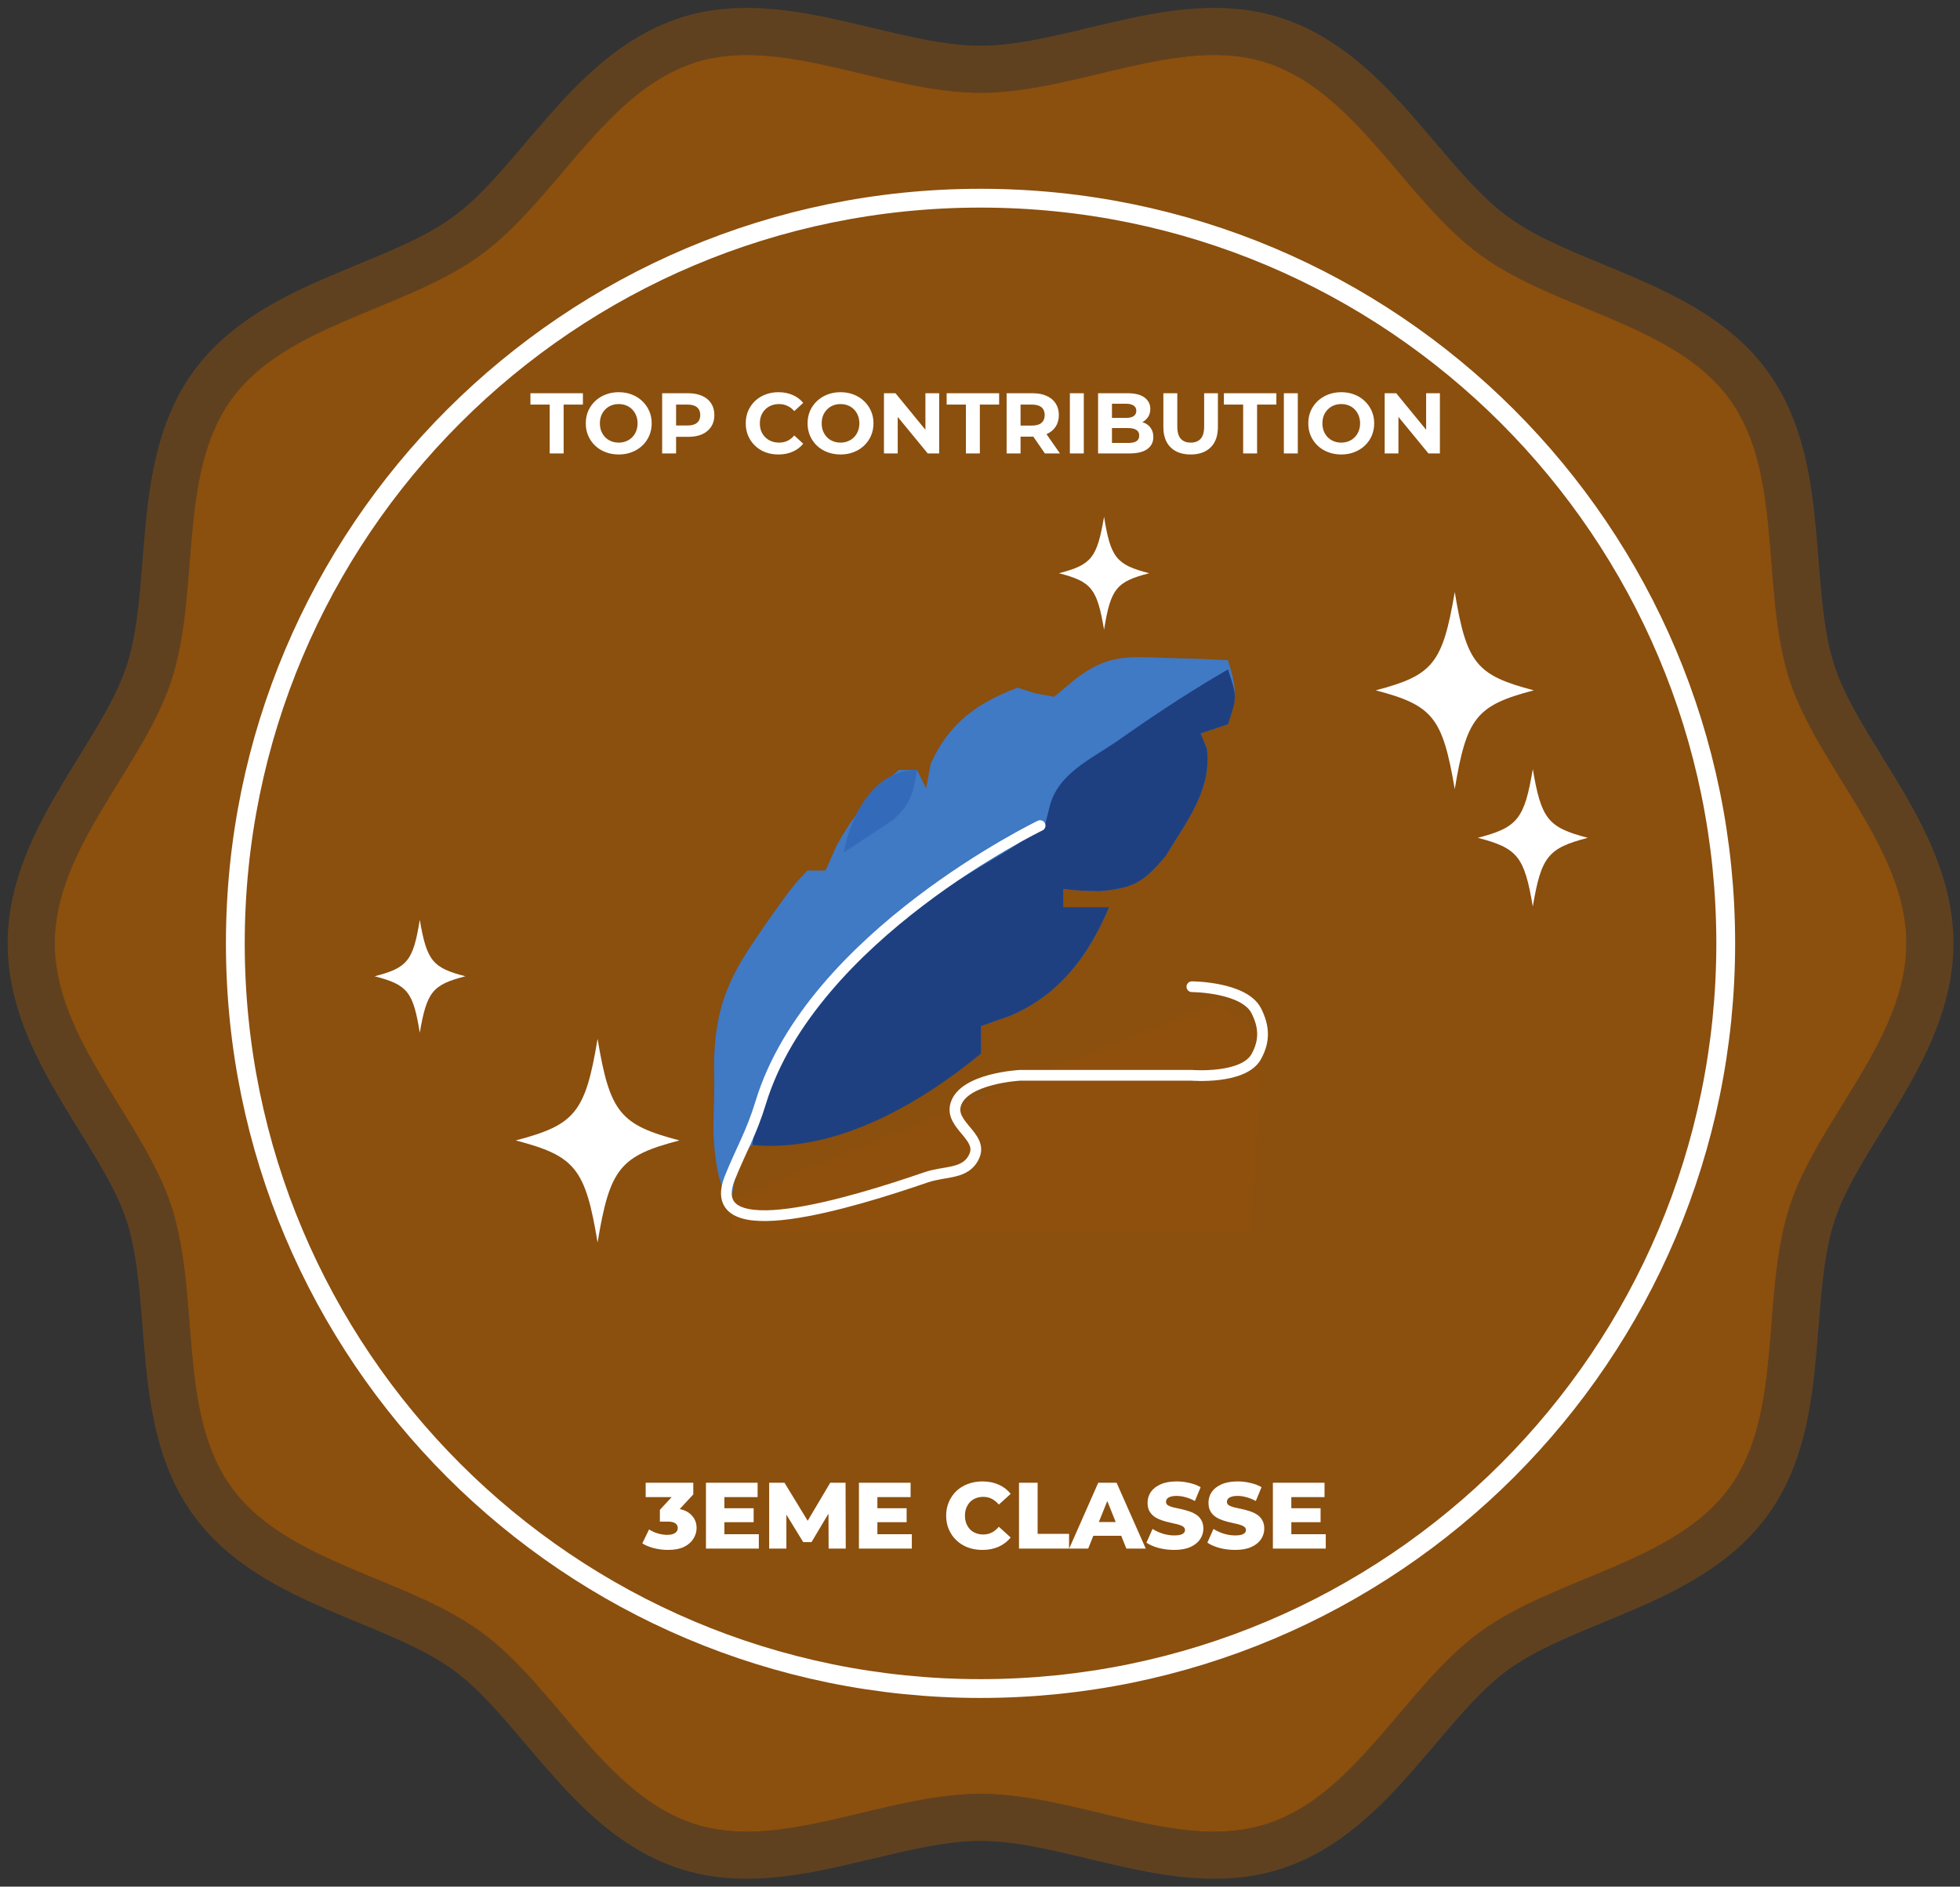 <svg width="107" height="103" viewBox="0 0 107 103" fill="none" xmlns="http://www.w3.org/2000/svg">
<rect x="0" y="0" width="107" height="103" fill="#333333" stroke="none"/>
<path d="M104.075 51.5C104.075 56.739 99.246 61.131 97.705 65.857C96.113 70.762 97.397 77.157 94.418 81.216C91.438 85.325 84.941 86.095 80.831 89.075C76.748 92.028 74.051 98.012 69.145 99.579C64.42 101.12 58.769 97.935 53.53 97.935C48.291 97.935 42.615 101.12 37.915 99.579C33.009 98.012 30.312 92.028 26.229 89.075C22.12 86.095 15.622 85.325 12.643 81.216C9.663 77.157 10.947 70.762 9.355 65.857C7.814 61.131 2.986 56.739 2.986 51.5C2.986 46.286 7.814 41.869 9.355 37.143C10.947 32.263 9.663 25.868 12.643 21.785C15.622 17.675 22.12 16.93 26.229 13.925C30.312 10.972 33.009 5.013 37.915 3.421C42.615 1.88 48.291 5.065 53.53 5.065C58.769 5.065 64.42 1.88 69.145 3.421C74.051 5.013 76.748 10.972 80.831 13.925C84.941 16.93 91.438 17.675 94.418 21.785C97.397 25.868 96.113 32.263 97.705 37.143C99.246 41.869 104.075 46.286 104.075 51.5Z" fill="#8F500D" fill-opacity="0.961"/>
<path d="M81.584 90.115L81.585 90.114C83.094 89.02 84.938 88.256 86.95 87.422C87.475 87.205 88.011 86.983 88.555 86.749C91.07 85.668 93.741 84.336 95.456 81.971C97.173 79.63 97.61 76.692 97.86 73.972C97.913 73.397 97.958 72.833 98.002 72.28C98.177 70.089 98.337 68.069 98.927 66.253C99.483 64.548 100.496 62.907 101.615 61.094C101.928 60.588 102.249 60.068 102.57 59.529C103.978 57.172 105.359 54.5 105.359 51.5C105.359 48.513 103.978 45.84 102.571 43.481C102.25 42.944 101.931 42.425 101.619 41.92C100.498 40.1 99.483 38.453 98.926 36.745L98.926 36.745C98.337 34.94 98.176 32.924 98.002 30.734C97.958 30.183 97.913 29.62 97.86 29.047C97.61 26.326 97.172 23.384 95.457 21.031C93.741 18.664 91.068 17.337 88.554 16.261C88.024 16.034 87.502 15.818 86.992 15.606C84.964 14.767 83.106 13.998 81.589 12.889L81.584 12.885C80.09 11.804 78.809 10.299 77.403 8.645C77.034 8.211 76.656 7.767 76.264 7.318C74.46 5.254 72.36 3.115 69.543 2.2C66.812 1.309 63.902 1.81 61.246 2.413C60.712 2.534 60.188 2.659 59.673 2.782C57.507 3.3 55.494 3.781 53.53 3.781C51.565 3.781 49.546 3.299 47.377 2.781C46.861 2.659 46.338 2.534 45.804 2.413C43.147 1.81 40.236 1.309 37.516 2.2C34.7 3.115 32.6 5.254 30.797 7.318C30.404 7.767 30.026 8.211 29.657 8.645C28.251 10.299 26.97 11.804 25.476 12.885L25.476 12.885L25.471 12.889C23.954 13.998 22.096 14.767 20.069 15.606C19.558 15.818 19.036 16.034 18.506 16.261C15.993 17.337 13.32 18.663 11.604 21.029C9.888 23.382 9.451 26.326 9.2 29.047C9.147 29.62 9.102 30.183 9.058 30.734C8.884 32.924 8.723 34.94 8.134 36.745L8.134 36.745C7.577 38.453 6.562 40.1 5.441 41.92C5.129 42.425 4.81 42.944 4.49 43.481C3.083 45.84 1.701 48.513 1.701 51.5C1.701 54.5 3.082 57.172 4.49 59.529C4.812 60.068 5.132 60.588 5.445 61.094C6.565 62.908 7.578 64.549 8.134 66.254C8.723 68.069 8.884 70.09 9.058 72.28C9.102 72.833 9.147 73.397 9.2 73.972C9.45 76.692 9.888 79.631 11.605 81.972C13.32 84.336 15.991 85.668 18.505 86.749C19.049 86.983 19.585 87.205 20.11 87.422C22.122 88.256 23.966 89.02 25.475 90.114L25.476 90.115C26.968 91.194 28.247 92.7 29.651 94.355C30.022 94.792 30.401 95.239 30.796 95.691C32.599 97.757 34.7 99.899 37.52 100.801C40.239 101.691 43.148 101.19 45.804 100.587C46.338 100.466 46.861 100.341 47.377 100.219C49.546 99.701 51.565 99.219 53.53 99.219C55.494 99.219 57.507 99.7 59.673 100.218C60.188 100.341 60.712 100.466 61.246 100.587C63.901 101.19 66.81 101.69 69.541 100.801C72.36 99.899 74.462 97.757 76.264 95.691C76.659 95.239 77.038 94.792 77.409 94.355C78.814 92.7 80.092 91.194 81.584 90.115Z" stroke="#8F500D" stroke-opacity="0.5" stroke-width="2.568"/>
<path d="M94.211 51.502C94.211 73.975 76.002 92.185 53.529 92.185C31.056 92.185 12.847 73.975 12.847 51.502C12.847 29.03 31.056 10.82 53.529 10.82C76.002 10.82 94.211 29.03 94.211 51.502Z" stroke="white" stroke-width="1.027" stroke-linecap="round" stroke-linejoin="round"/>
<path d="M62.738 31.295C60.941 31.757 60.632 32.142 60.273 34.377C59.888 32.142 59.605 31.757 57.807 31.295C59.605 30.833 59.888 30.447 60.273 28.213C60.632 30.447 60.941 30.833 62.738 31.295Z" fill="white"/>
<path d="M25.407 53.299C23.61 53.761 23.301 54.146 22.916 56.381C22.556 54.146 22.248 53.761 20.45 53.299C22.248 52.837 22.556 52.451 22.916 50.217C23.301 52.451 23.61 52.837 25.407 53.299Z" fill="white"/>
<path d="M83.733 37.688C80.6 38.51 80.06 39.178 79.418 43.082C78.751 39.178 78.237 38.51 75.103 37.688C78.237 36.866 78.751 36.224 79.418 32.32C80.06 36.224 80.6 36.866 83.733 37.688Z" fill="white"/>
<path d="M37.092 62.261C33.856 63.108 33.291 63.776 32.623 67.834C31.956 63.776 31.391 63.108 28.154 62.261C31.391 61.413 31.956 60.745 32.623 56.713C33.291 60.745 33.856 61.413 37.092 62.261Z" fill="white"/>
<path d="M86.684 45.74C84.501 46.305 84.141 46.767 83.679 49.49C83.216 46.767 82.857 46.305 80.674 45.74C82.857 45.175 83.216 44.713 83.679 41.99C84.141 44.713 84.501 45.175 86.684 45.74Z" fill="white"/>
<path d="M36.461 84.617C36.211 84.617 35.961 84.586 35.711 84.524C35.464 84.463 35.249 84.375 35.064 84.262L35.434 83.497C35.577 83.593 35.737 83.667 35.911 83.718C36.089 83.769 36.262 83.795 36.43 83.795C36.605 83.795 36.743 83.762 36.846 83.697C36.949 83.632 37 83.54 37 83.42C37 83.314 36.958 83.23 36.872 83.168C36.786 83.103 36.646 83.071 36.451 83.071H36.024V82.429L36.99 81.386L37.088 81.735H35.249V80.949H37.848V81.586L36.882 82.629L36.384 82.346H36.661C37.11 82.346 37.449 82.448 37.678 82.65C37.911 82.848 38.028 83.105 38.028 83.42C38.028 83.626 37.971 83.819 37.858 84C37.748 84.182 37.579 84.331 37.35 84.447C37.12 84.56 36.824 84.617 36.461 84.617ZM39.474 82.341H41.143V83.102H39.474V82.341ZM39.546 83.759H41.426V84.545H38.539V80.949H41.359V81.735H39.546V83.759ZM41.99 84.545V80.949H42.827L44.317 83.394H43.875L45.324 80.949H46.161L46.171 84.545H45.236L45.226 82.372H45.385L44.302 84.191H43.849L42.735 82.372H42.93V84.545H41.99ZM47.826 82.341H49.495V83.102H47.826V82.341ZM47.898 83.759H49.778V84.545H46.891V80.949H49.711V81.735H47.898V83.759ZM53.63 84.617C53.345 84.617 53.082 84.572 52.839 84.483C52.599 84.391 52.39 84.261 52.212 84.093C52.037 83.925 51.9 83.728 51.801 83.502C51.702 83.273 51.652 83.021 51.652 82.747C51.652 82.473 51.702 82.223 51.801 81.997C51.9 81.768 52.037 81.569 52.212 81.401C52.39 81.234 52.599 81.105 52.839 81.016C53.082 80.924 53.345 80.877 53.63 80.877C53.962 80.877 54.258 80.936 54.518 81.052C54.782 81.168 55.001 81.336 55.176 81.555L54.529 82.141C54.412 82.004 54.284 81.9 54.143 81.828C54.006 81.756 53.852 81.72 53.681 81.72C53.534 81.72 53.398 81.744 53.275 81.792C53.152 81.84 53.046 81.91 52.957 82.002C52.871 82.091 52.803 82.199 52.751 82.326C52.703 82.453 52.679 82.593 52.679 82.747C52.679 82.901 52.703 83.042 52.751 83.168C52.803 83.295 52.871 83.405 52.957 83.497C53.046 83.586 53.152 83.655 53.275 83.703C53.398 83.751 53.534 83.774 53.681 83.774C53.852 83.774 54.006 83.739 54.143 83.667C54.284 83.595 54.412 83.49 54.529 83.353L55.176 83.939C55.001 84.154 54.782 84.322 54.518 84.442C54.258 84.559 53.962 84.617 53.63 84.617ZM55.629 84.545V80.949H56.646V83.739H58.362V84.545H55.629ZM58.368 84.545L59.955 80.949H60.957L62.549 84.545H61.491L60.248 81.448H60.649L59.406 84.545H58.368ZM59.236 83.846L59.498 83.096H61.255L61.517 83.846H59.236ZM64.101 84.617C63.807 84.617 63.523 84.581 63.248 84.509C62.978 84.434 62.757 84.338 62.586 84.221L62.92 83.471C63.081 83.574 63.266 83.66 63.474 83.728C63.687 83.793 63.897 83.826 64.106 83.826C64.247 83.826 64.36 83.814 64.445 83.79C64.531 83.762 64.593 83.728 64.63 83.687C64.671 83.643 64.692 83.591 64.692 83.533C64.692 83.451 64.654 83.386 64.579 83.338C64.504 83.29 64.406 83.251 64.286 83.22C64.166 83.189 64.033 83.158 63.886 83.127C63.742 83.096 63.596 83.057 63.449 83.009C63.305 82.961 63.173 82.9 63.053 82.824C62.934 82.745 62.836 82.644 62.761 82.521C62.685 82.394 62.648 82.235 62.648 82.043C62.648 81.828 62.706 81.632 62.822 81.458C62.942 81.283 63.12 81.143 63.356 81.037C63.593 80.93 63.887 80.877 64.24 80.877C64.476 80.877 64.707 80.905 64.933 80.96C65.163 81.011 65.367 81.088 65.545 81.191L65.231 81.946C65.06 81.853 64.891 81.785 64.723 81.74C64.555 81.692 64.392 81.668 64.235 81.668C64.094 81.668 63.981 81.684 63.896 81.715C63.81 81.742 63.748 81.78 63.711 81.828C63.673 81.876 63.654 81.93 63.654 81.992C63.654 82.071 63.69 82.134 63.762 82.182C63.837 82.227 63.935 82.264 64.055 82.295C64.178 82.323 64.312 82.352 64.456 82.382C64.603 82.413 64.748 82.453 64.892 82.501C65.04 82.545 65.173 82.607 65.293 82.686C65.413 82.761 65.509 82.862 65.581 82.989C65.656 83.112 65.694 83.268 65.694 83.456C65.694 83.665 65.634 83.858 65.514 84.036C65.397 84.211 65.221 84.351 64.985 84.458C64.752 84.564 64.457 84.617 64.101 84.617ZM67.427 84.617C67.132 84.617 66.848 84.581 66.574 84.509C66.304 84.434 66.083 84.338 65.912 84.221L66.246 83.471C66.406 83.574 66.591 83.66 66.8 83.728C67.013 83.793 67.223 83.826 67.432 83.826C67.573 83.826 67.686 83.814 67.771 83.79C67.857 83.762 67.918 83.728 67.956 83.687C67.997 83.643 68.018 83.591 68.018 83.533C68.018 83.451 67.98 83.386 67.905 83.338C67.829 83.29 67.732 83.251 67.612 83.22C67.492 83.189 67.359 83.158 67.211 83.127C67.067 83.096 66.922 83.057 66.775 83.009C66.631 82.961 66.499 82.9 66.379 82.824C66.259 82.745 66.162 82.644 66.086 82.521C66.011 82.394 65.973 82.235 65.973 82.043C65.973 81.828 66.031 81.632 66.148 81.458C66.268 81.283 66.446 81.143 66.682 81.037C66.918 80.93 67.213 80.877 67.566 80.877C67.802 80.877 68.033 80.905 68.259 80.96C68.489 81.011 68.692 81.088 68.87 81.191L68.557 81.946C68.386 81.853 68.216 81.785 68.049 81.74C67.881 81.692 67.718 81.668 67.561 81.668C67.42 81.668 67.307 81.684 67.222 81.715C67.136 81.742 67.074 81.78 67.037 81.828C66.999 81.876 66.98 81.93 66.98 81.992C66.98 82.071 67.016 82.134 67.088 82.182C67.163 82.227 67.261 82.264 67.381 82.295C67.504 82.323 67.638 82.352 67.781 82.382C67.929 82.413 68.074 82.453 68.218 82.501C68.365 82.545 68.499 82.607 68.619 82.686C68.739 82.761 68.834 82.862 68.906 82.989C68.982 83.112 69.019 83.268 69.019 83.456C69.019 83.665 68.959 83.858 68.84 84.036C68.723 84.211 68.547 84.351 68.311 84.458C68.078 84.564 67.783 84.617 67.427 84.617ZM70.424 82.341H72.093V83.102H70.424V82.341ZM70.496 83.759H72.376V84.545H69.489V80.949H72.309V81.735H70.496V83.759Z" fill="white"/>
<path d="M30.009 24.756V22.088H28.957V21.468H31.822V22.088H30.77V24.756H30.009ZM33.783 24.812C33.523 24.812 33.282 24.77 33.059 24.685C32.84 24.601 32.649 24.482 32.486 24.328C32.327 24.175 32.202 23.995 32.111 23.788C32.023 23.582 31.979 23.356 31.979 23.112C31.979 22.868 32.023 22.642 32.111 22.436C32.202 22.229 32.328 22.049 32.491 21.896C32.654 21.742 32.845 21.623 33.064 21.539C33.283 21.454 33.521 21.412 33.778 21.412C34.038 21.412 34.276 21.454 34.492 21.539C34.711 21.623 34.9 21.742 35.06 21.896C35.223 22.049 35.35 22.229 35.441 22.436C35.531 22.639 35.577 22.865 35.577 23.112C35.577 23.356 35.531 23.583 35.441 23.793C35.35 24 35.223 24.18 35.06 24.333C34.9 24.483 34.711 24.601 34.492 24.685C34.276 24.77 34.039 24.812 33.783 24.812ZM33.778 24.164C33.925 24.164 34.06 24.139 34.182 24.089C34.307 24.039 34.417 23.967 34.511 23.873C34.605 23.779 34.677 23.668 34.727 23.54C34.78 23.411 34.806 23.269 34.806 23.112C34.806 22.956 34.78 22.813 34.727 22.685C34.677 22.556 34.605 22.445 34.511 22.351C34.42 22.257 34.312 22.185 34.187 22.135C34.061 22.085 33.925 22.06 33.778 22.06C33.631 22.06 33.495 22.085 33.369 22.135C33.247 22.185 33.139 22.257 33.045 22.351C32.951 22.445 32.878 22.556 32.825 22.685C32.775 22.813 32.749 22.956 32.749 23.112C32.749 23.265 32.775 23.408 32.825 23.54C32.878 23.668 32.95 23.779 33.041 23.873C33.135 23.967 33.244 24.039 33.369 24.089C33.495 24.139 33.631 24.164 33.778 24.164ZM36.148 24.756V21.468H37.572C37.866 21.468 38.12 21.517 38.332 21.614C38.545 21.708 38.71 21.844 38.825 22.023C38.941 22.201 38.999 22.414 38.999 22.661C38.999 22.905 38.941 23.117 38.825 23.295C38.71 23.474 38.545 23.611 38.332 23.709C38.12 23.802 37.866 23.849 37.572 23.849H36.571L36.909 23.507V24.756H36.148ZM36.909 23.591L36.571 23.23H37.529C37.764 23.23 37.94 23.179 38.055 23.079C38.171 22.979 38.229 22.84 38.229 22.661C38.229 22.48 38.171 22.339 38.055 22.238C37.94 22.138 37.764 22.088 37.529 22.088H36.571L36.909 21.727V23.591ZM42.492 24.812C42.238 24.812 42.002 24.771 41.783 24.69C41.566 24.606 41.379 24.487 41.219 24.333C41.059 24.18 40.934 24 40.843 23.793C40.756 23.586 40.712 23.359 40.712 23.112C40.712 22.865 40.756 22.638 40.843 22.431C40.934 22.224 41.059 22.044 41.219 21.891C41.382 21.738 41.571 21.62 41.787 21.539C42.003 21.454 42.24 21.412 42.496 21.412C42.781 21.412 43.038 21.462 43.267 21.562C43.498 21.659 43.693 21.803 43.849 21.994L43.361 22.445C43.248 22.317 43.123 22.221 42.985 22.159C42.847 22.093 42.697 22.06 42.534 22.06C42.381 22.06 42.24 22.085 42.111 22.135C41.983 22.185 41.872 22.257 41.778 22.351C41.684 22.445 41.61 22.556 41.557 22.685C41.507 22.813 41.482 22.956 41.482 23.112C41.482 23.269 41.507 23.411 41.557 23.54C41.61 23.668 41.684 23.779 41.778 23.873C41.872 23.967 41.983 24.039 42.111 24.089C42.24 24.139 42.381 24.164 42.534 24.164C42.697 24.164 42.847 24.133 42.985 24.07C43.123 24.004 43.248 23.906 43.361 23.774L43.849 24.225C43.693 24.416 43.498 24.562 43.267 24.662C43.038 24.762 42.78 24.812 42.492 24.812ZM45.891 24.812C45.631 24.812 45.39 24.77 45.168 24.685C44.948 24.601 44.757 24.482 44.595 24.328C44.435 24.175 44.31 23.995 44.219 23.788C44.131 23.582 44.087 23.356 44.087 23.112C44.087 22.868 44.131 22.642 44.219 22.436C44.31 22.229 44.437 22.049 44.599 21.896C44.762 21.742 44.953 21.623 45.172 21.539C45.391 21.454 45.629 21.412 45.886 21.412C46.146 21.412 46.384 21.454 46.6 21.539C46.819 21.623 47.009 21.742 47.168 21.896C47.331 22.049 47.458 22.229 47.549 22.436C47.639 22.639 47.685 22.865 47.685 23.112C47.685 23.356 47.639 23.583 47.549 23.793C47.458 24 47.331 24.18 47.168 24.333C47.009 24.483 46.819 24.601 46.6 24.685C46.384 24.77 46.148 24.812 45.891 24.812ZM45.886 24.164C46.033 24.164 46.168 24.139 46.29 24.089C46.415 24.039 46.525 23.967 46.619 23.873C46.713 23.779 46.785 23.668 46.835 23.54C46.888 23.411 46.915 23.269 46.915 23.112C46.915 22.956 46.888 22.813 46.835 22.685C46.785 22.556 46.713 22.445 46.619 22.351C46.528 22.257 46.42 22.185 46.295 22.135C46.169 22.085 46.033 22.06 45.886 22.06C45.739 22.06 45.603 22.085 45.477 22.135C45.355 22.185 45.247 22.257 45.154 22.351C45.059 22.445 44.986 22.556 44.933 22.685C44.883 22.813 44.858 22.956 44.858 23.112C44.858 23.265 44.883 23.408 44.933 23.54C44.986 23.668 45.058 23.779 45.149 23.873C45.243 23.967 45.352 24.039 45.477 24.089C45.603 24.139 45.739 24.164 45.886 24.164ZM48.257 24.756V21.468H48.886L50.826 23.835H50.52V21.468H51.272V24.756H50.647L48.703 22.389H49.008V24.756H48.257ZM52.731 24.756V22.088H51.679V21.468H54.544V22.088H53.492V24.756H52.731ZM54.953 24.756V21.468H56.376C56.67 21.468 56.924 21.517 57.137 21.614C57.35 21.708 57.514 21.844 57.63 22.023C57.746 22.201 57.804 22.414 57.804 22.661C57.804 22.905 57.746 23.117 57.63 23.295C57.514 23.471 57.35 23.605 57.137 23.699C56.924 23.793 56.67 23.84 56.376 23.84H55.376L55.714 23.507V24.756H54.953ZM57.043 24.756L56.221 23.563H57.033L57.865 24.756H57.043ZM55.714 23.591L55.376 23.234H56.334C56.568 23.234 56.744 23.184 56.86 23.084C56.975 22.981 57.033 22.84 57.033 22.661C57.033 22.48 56.975 22.339 56.86 22.238C56.744 22.138 56.568 22.088 56.334 22.088H55.376L55.714 21.727V23.591ZM58.406 24.756V21.468H59.167V24.756H58.406ZM59.947 24.756V21.468H61.554C61.967 21.468 62.277 21.547 62.484 21.703C62.693 21.86 62.798 22.066 62.798 22.323C62.798 22.495 62.756 22.646 62.671 22.774C62.587 22.899 62.471 22.996 62.324 23.065C62.177 23.134 62.008 23.168 61.817 23.168L61.906 22.976C62.112 22.976 62.296 23.01 62.455 23.079C62.615 23.145 62.739 23.244 62.826 23.375C62.917 23.507 62.963 23.668 62.963 23.859C62.963 24.141 62.851 24.361 62.629 24.521C62.407 24.678 62.08 24.756 61.648 24.756H59.947ZM60.704 24.183H61.591C61.788 24.183 61.937 24.152 62.037 24.089C62.141 24.023 62.192 23.92 62.192 23.779C62.192 23.641 62.141 23.54 62.037 23.474C61.937 23.405 61.788 23.37 61.591 23.37H60.647V22.816H61.46C61.644 22.816 61.785 22.785 61.882 22.722C61.983 22.657 62.033 22.558 62.033 22.426C62.033 22.298 61.983 22.203 61.882 22.14C61.785 22.074 61.644 22.041 61.46 22.041H60.704V24.183ZM64.999 24.812C64.533 24.812 64.168 24.682 63.905 24.422C63.642 24.163 63.51 23.791 63.51 23.309V21.468H64.271V23.281C64.271 23.594 64.335 23.82 64.464 23.957C64.592 24.095 64.772 24.164 65.004 24.164C65.236 24.164 65.416 24.095 65.544 23.957C65.672 23.82 65.737 23.594 65.737 23.281V21.468H66.488V23.309C66.488 23.791 66.356 24.163 66.094 24.422C65.831 24.682 65.466 24.812 64.999 24.812ZM67.866 24.756V22.088H66.814V21.468H69.679V22.088H68.627V24.756H67.866ZM70.088 24.756V21.468H70.849V24.756H70.088ZM73.226 24.812C72.966 24.812 72.725 24.77 72.503 24.685C72.283 24.601 72.092 24.482 71.93 24.328C71.77 24.175 71.645 23.995 71.554 23.788C71.466 23.582 71.422 23.356 71.422 23.112C71.422 22.868 71.466 22.642 71.554 22.436C71.645 22.229 71.772 22.049 71.934 21.896C72.097 21.742 72.288 21.623 72.507 21.539C72.727 21.454 72.964 21.412 73.221 21.412C73.481 21.412 73.719 21.454 73.935 21.539C74.154 21.623 74.344 21.742 74.503 21.896C74.666 22.049 74.793 22.229 74.884 22.436C74.975 22.639 75.02 22.865 75.02 23.112C75.02 23.356 74.975 23.583 74.884 23.793C74.793 24 74.666 24.18 74.503 24.333C74.344 24.483 74.154 24.601 73.935 24.685C73.719 24.77 73.483 24.812 73.226 24.812ZM73.221 24.164C73.368 24.164 73.503 24.139 73.625 24.089C73.75 24.039 73.86 23.967 73.954 23.873C74.048 23.779 74.12 23.668 74.17 23.54C74.223 23.411 74.25 23.269 74.25 23.112C74.25 22.956 74.223 22.813 74.17 22.685C74.12 22.556 74.048 22.445 73.954 22.351C73.863 22.257 73.755 22.185 73.63 22.135C73.504 22.085 73.368 22.06 73.221 22.06C73.074 22.06 72.938 22.085 72.813 22.135C72.691 22.185 72.582 22.257 72.489 22.351C72.395 22.445 72.321 22.556 72.268 22.685C72.218 22.813 72.193 22.956 72.193 23.112C72.193 23.265 72.218 23.408 72.268 23.54C72.321 23.668 72.393 23.779 72.484 23.873C72.578 23.967 72.687 24.039 72.813 24.089C72.938 24.139 73.074 24.164 73.221 24.164ZM75.592 24.756V21.468H76.221L78.161 23.835H77.855V21.468H78.607V24.756H77.982L76.038 22.389H76.343V24.756H75.592Z" fill="white"/>
<g clip-path="url(#clip0_875_5332)">
<path d="M63.697 35.918C64.637 35.945 64.637 35.945 65.595 35.973C66.309 36.008 66.309 36.008 67.037 36.043C67.503 37.546 67.558 37.974 67.037 39.538C66.542 39.703 66.048 39.868 65.539 40.037C65.651 40.303 65.763 40.569 65.878 40.843C66.182 43.106 64.768 44.849 63.637 46.729C62.424 48.167 61.917 48.467 60.078 48.65C58.909 48.627 58.909 48.627 58.049 48.525C58.049 48.855 58.049 49.184 58.049 49.524C58.873 49.524 59.697 49.524 60.546 49.524C59.412 52.204 57.832 54.306 55.147 55.453C54.622 55.639 54.097 55.824 53.556 56.015C53.556 56.509 53.556 57.004 53.556 57.513C50.254 60.228 46.246 62.19 42.122 62.515C41.848 62.336 41.096 62.221 40.803 62.808C40.07 63.802 40.217 63.98 39.923 65.446C43.713 65.281 47.654 65.172 51.558 65.002C51.394 64.014 51.229 63.025 51.059 62.006C52.223 60.411 53.156 59.866 55.053 59.51C55.991 59.438 56.93 59.387 57.87 59.352C58.671 59.321 58.671 59.321 59.489 59.289C60.043 59.269 60.598 59.249 61.17 59.229C61.732 59.208 62.295 59.186 62.874 59.164C64.262 59.111 65.649 59.06 67.037 59.011C66.703 57.456 66.703 57.456 65.507 56.92C65.188 56.786 64.869 56.652 64.54 56.514C64.54 56.185 64.54 55.855 64.54 55.516C67.973 55.952 67.973 55.952 68.534 56.514C68.628 57.981 68.628 57.981 68.534 59.51C66.943 61.102 65.299 61.068 63.12 61.131C62.663 61.147 62.205 61.163 61.733 61.18C60.775 61.211 59.817 61.24 58.859 61.266C58.401 61.283 57.943 61.3 57.472 61.318C57.056 61.33 56.64 61.343 56.211 61.356C54.971 61.518 54.134 61.886 53.056 62.506C53.056 63.659 53.056 64.812 53.056 66.001C51.235 66.833 49.819 67.123 47.822 67.114C47.314 67.114 46.806 67.112 46.283 67.112C45.496 67.102 45.496 67.102 44.693 67.093C44.161 67.093 43.629 67.092 43.08 67.092C39.146 67.07 40.493 66.749 39.923 66.179C39.97 65.459 39.45 65.277 39.191 63.98C38.751 61.782 39.059 60.456 38.982 58.449C38.964 55.63 39.502 53.84 41.073 51.521C41.325 51.148 41.578 50.775 41.838 50.39C43.26 48.395 43.26 48.395 44.069 47.527C44.398 47.527 44.728 47.527 45.068 47.527C45.263 47.084 45.459 46.641 45.66 46.185C46.605 44.458 47.583 43.324 49.062 42.035C49.392 42.035 49.721 42.035 50.06 42.035C50.225 42.364 50.39 42.694 50.56 43.033C50.642 42.59 50.725 42.148 50.809 41.691C51.805 39.493 53.3 38.395 55.553 37.541C55.873 37.643 56.194 37.746 56.524 37.851C56.863 37.913 57.201 37.976 57.55 38.04C57.928 37.724 58.306 37.407 58.695 37.081C60.457 35.728 61.506 35.836 63.697 35.918Z" fill="#4079C4"/>
<path d="M67.037 36.545C67.537 38.043 67.537 38.043 67.037 39.541C66.543 39.706 66.049 39.87 65.54 40.04C65.652 40.306 65.764 40.572 65.879 40.846C66.183 43.108 64.769 44.852 63.638 46.732C62.425 48.17 61.918 48.469 60.079 48.653C58.91 48.629 58.91 48.629 58.05 48.528C58.05 48.858 58.05 49.187 58.05 49.527C58.874 49.527 59.698 49.527 60.547 49.527C59.413 52.207 57.833 54.309 55.148 55.456C54.623 55.641 54.098 55.827 53.557 56.017C53.557 56.512 53.557 57.006 53.557 57.515C50.177 60.295 45.605 62.947 41.074 62.508C41.631 57.745 46.394 52.451 50.062 49.527C51.585 48.502 53.138 47.525 54.725 46.602C55.528 46.122 56.293 45.581 57.052 45.033C57.133 44.708 57.214 44.382 57.298 44.047C57.743 42.267 59.471 41.487 60.921 40.508C61.231 40.291 61.542 40.075 61.861 39.852C63.549 38.682 65.262 37.579 67.037 36.545Z" fill="#1E4080"/>
<path d="M50.06 42.033C49.868 43.301 49.711 43.894 48.748 44.772C48.429 44.98 48.111 45.189 47.782 45.403C47.463 45.617 47.143 45.831 46.813 46.051C46.443 46.286 46.443 46.286 46.066 46.527C46.458 44.467 47.715 42.033 50.06 42.033Z" fill="#336BBA"/>
<path d="M39.924 65.445L66.308 54.744L68.947 56.503L68.361 67.204H39.924V65.445Z" fill="#8F500D"/>
<path d="M56.781 45.074C56.781 45.074 44.321 51.084 41.536 60.172C41.005 61.906 40.51 62.664 39.855 64.276C38.261 68.201 46.55 65.655 50.556 64.276C51.622 63.91 52.742 64.137 53.194 63.104C53.659 62.042 51.856 61.435 52.168 60.319C52.575 58.863 55.686 58.706 55.686 58.706H65.067C65.067 58.706 67.897 58.935 68.585 57.68C69.053 56.827 69.023 56.057 68.585 55.188C67.925 53.878 65.067 53.869 65.067 53.869" stroke="white" stroke-width="0.586" stroke-linecap="round"/>
</g>
<defs>
<clipPath id="clip0_875_5332">
<rect width="31.955" height="31.955" fill="white" transform="translate(37.579 35.543)"/>
</clipPath>
</defs>
</svg>
